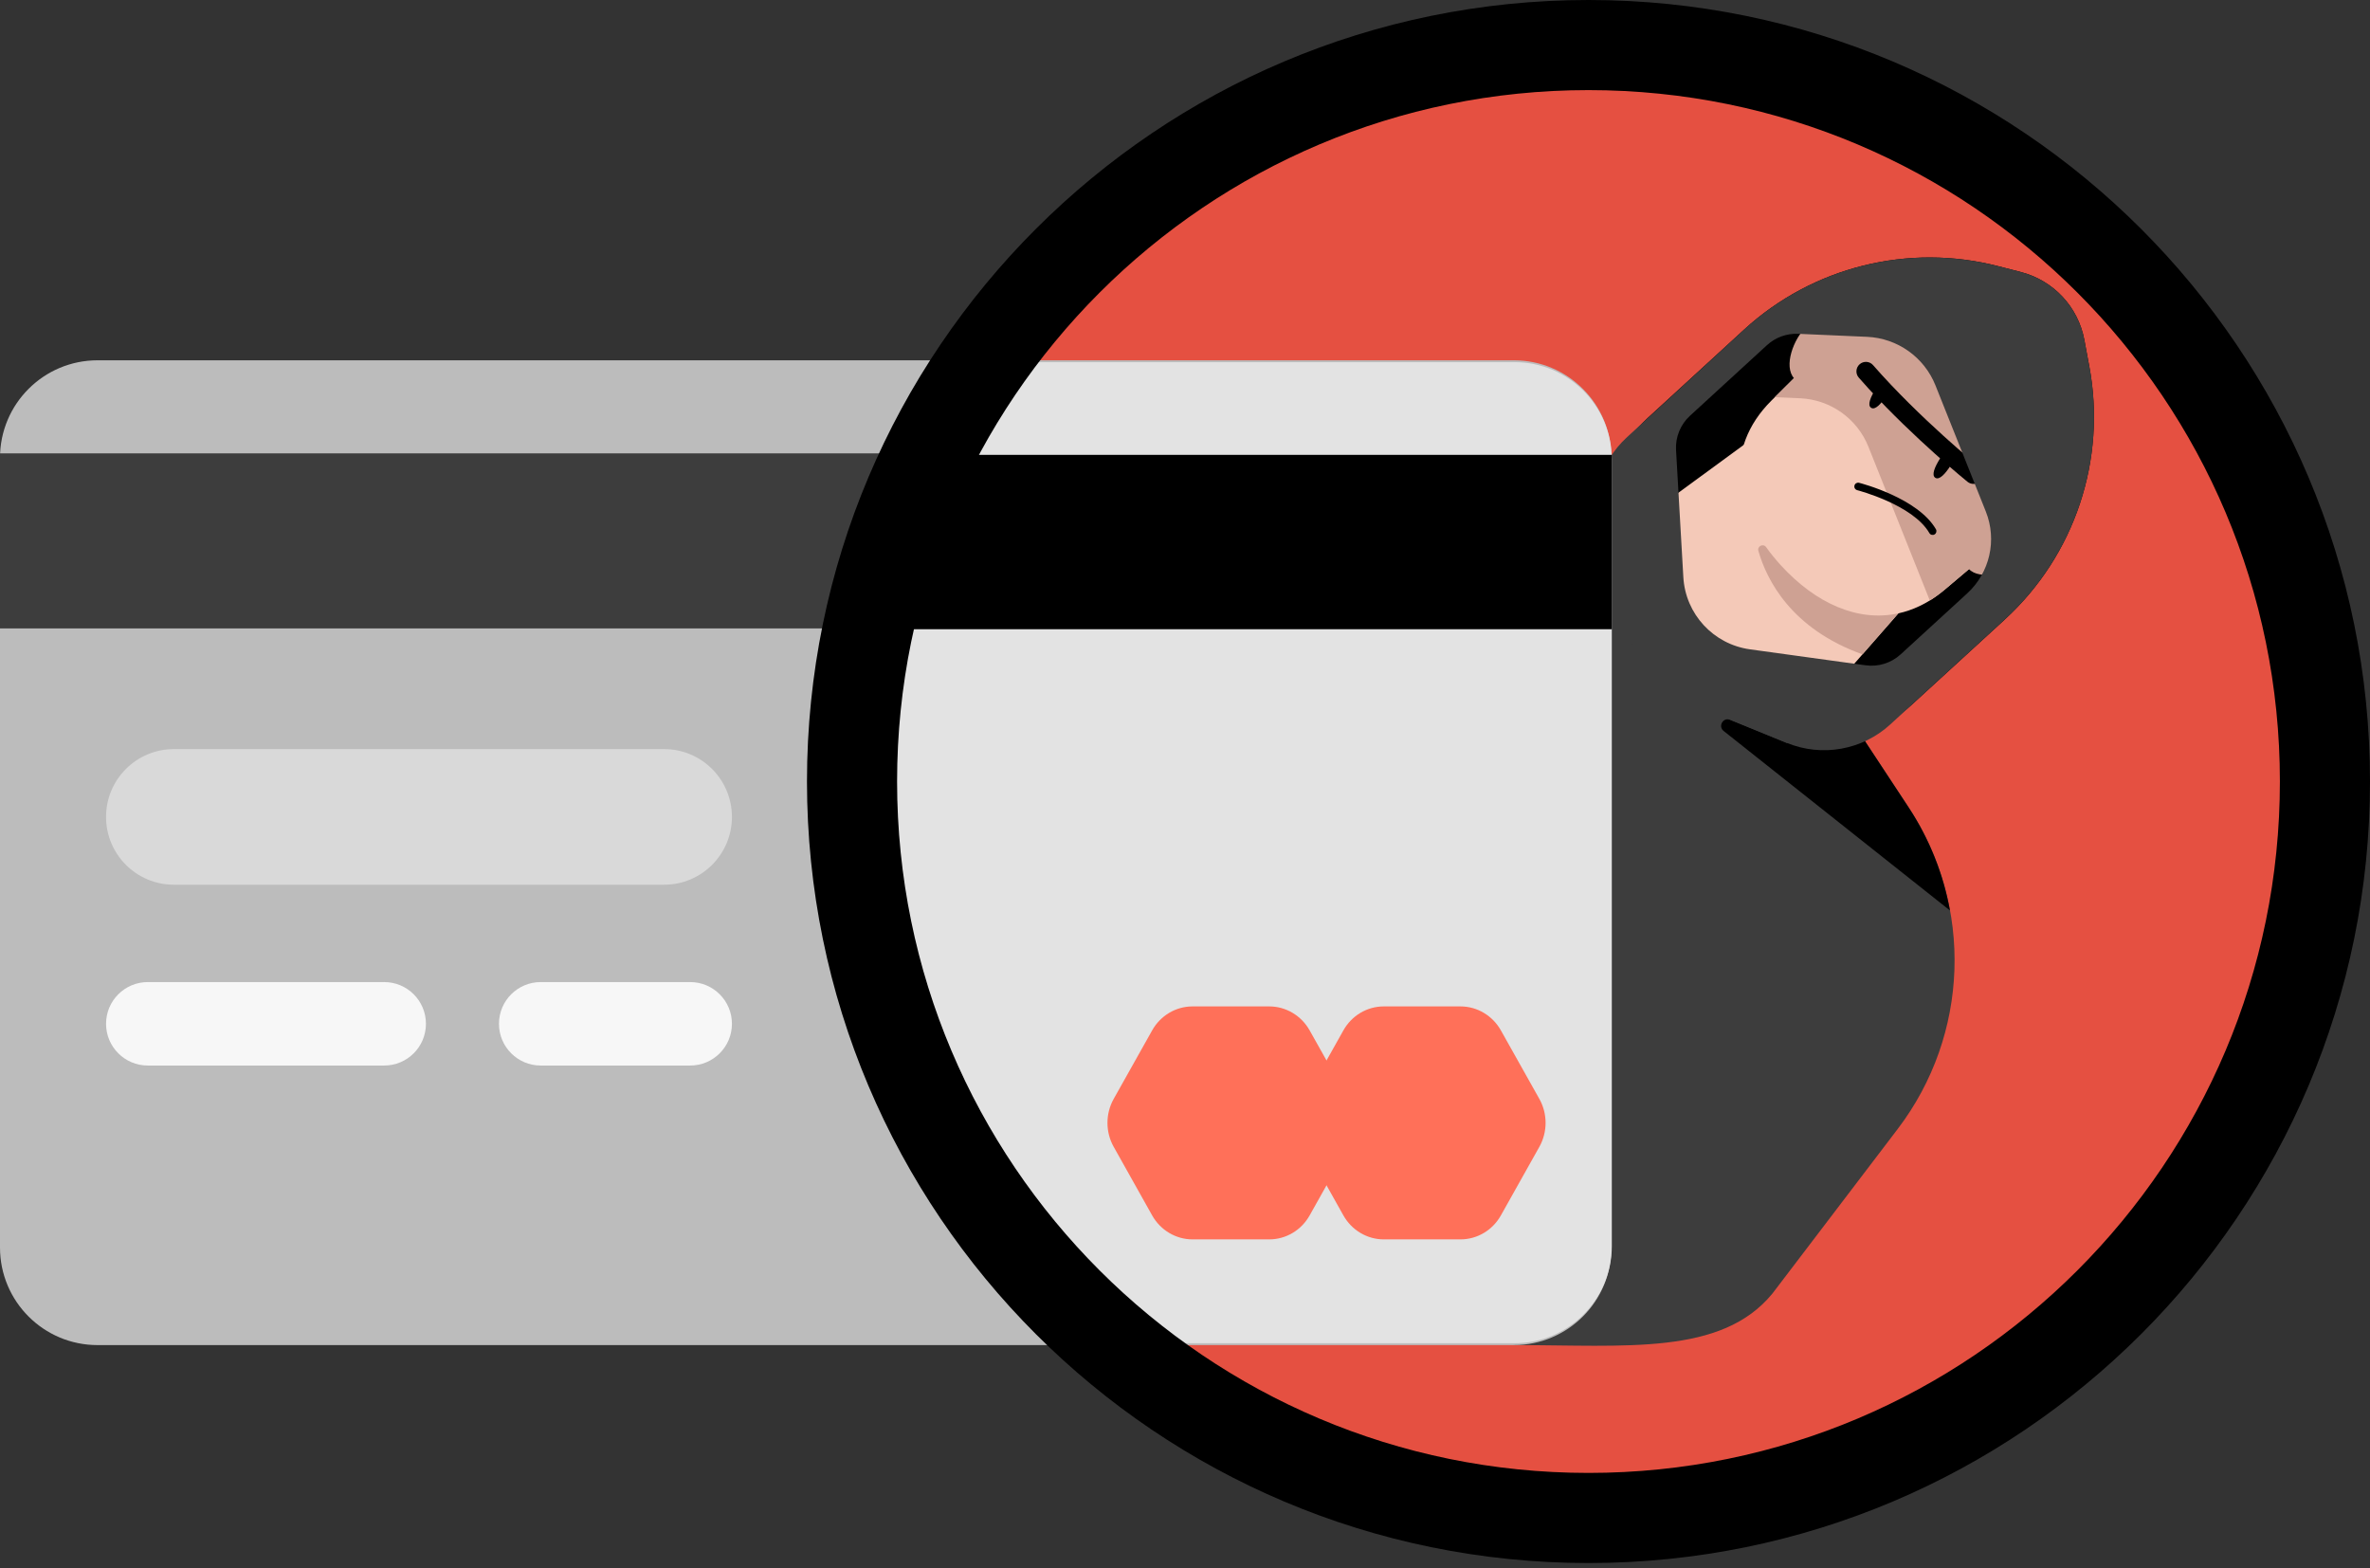 <svg width="263" height="174" viewBox="0 0 263 174" fill="none" xmlns="http://www.w3.org/2000/svg">
<rect x="0" y="0" width="263" height="174" fill="#333333" stroke="none"/>
<path d="M176.275 167.365C220.511 167.365 256.372 131.505 256.372 87.269C256.372 43.033 220.511 7.172 176.275 7.172C132.039 7.172 96.179 43.033 96.179 87.269C96.179 131.505 132.039 167.365 176.275 167.365Z" fill="#E55041"/>
<path d="M222.482 68.743L212.125 78.228C206.121 83.73 196.795 83.325 191.293 77.321L181.986 67.165C176.484 61.161 176.889 51.835 182.893 46.333L193.527 36.586C201.144 29.606 211.782 26.951 221.787 29.548L224.28 30.192C227.876 31.126 230.612 34.051 231.299 37.709L231.843 40.626C233.787 50.99 230.249 61.621 222.474 68.743H222.478H222.482Z" fill="black"/>
<path d="M196.637 84.085L176.341 61.941L202.367 42.876L217.89 59.811L196.637 84.082V84.085Z" fill="#F4C9B8"/>
<path d="M197.656 62.767C192.292 56.913 191.165 49.825 196.591 44.438L205.191 35.9C211.126 30.004 220.776 30.231 226.429 36.397C232.082 42.563 231.468 52.194 225.078 57.596L215.822 65.421C209.984 70.357 203.023 68.62 197.656 62.767Z" fill="#F4C9B8"/>
<path d="M225.53 57.195C225.379 57.33 225.229 57.465 225.071 57.596L224.523 58.059L215.818 65.421C215.27 65.884 214.714 66.29 214.151 66.637L207.344 49.586C206.094 46.449 203.123 44.342 199.747 44.195L196.953 44.072L205.184 35.899C205.357 35.73 205.531 35.564 205.708 35.398C211.678 30.019 220.934 30.409 226.421 36.393C231.908 42.378 231.488 51.727 225.526 57.191H225.53V57.195Z" fill="#CEA193"/>
<path d="M204.859 41.186C206.198 39.959 206.291 37.871 205.064 36.528C203.833 35.186 201.749 35.093 200.407 36.324C199.064 37.555 197.872 40.649 199.102 41.992C200.333 43.335 203.521 42.413 204.859 41.182V41.186Z" fill="#CEA193"/>
<path d="M224.233 62.319C225.572 61.092 225.665 59.005 224.434 57.662C223.203 56.319 221.12 56.23 219.777 57.457C218.434 58.688 217.242 61.783 218.473 63.126C219.703 64.468 222.891 63.546 224.233 62.319Z" fill="#CEA193"/>
<path d="M205.886 54.27C205.793 54.17 205.751 54.023 205.79 53.88C205.847 53.657 206.075 53.518 206.303 53.576C206.569 53.645 212.824 55.273 214.83 58.727C214.946 58.928 214.88 59.186 214.676 59.306C214.475 59.421 214.217 59.356 214.101 59.151C212.276 56.003 206.156 54.409 206.094 54.394C206.01 54.37 205.94 54.332 205.886 54.27Z" fill="black"/>
<path d="M216.497 51.604C215.868 52.595 215.208 53.305 214.761 53.02C214.317 52.734 214.68 51.839 215.309 50.844C215.938 49.852 217.13 50.612 216.497 51.6V51.604Z" fill="black"/>
<path d="M209.378 43.837C208.749 44.828 208.089 45.538 207.642 45.253C207.194 44.967 207.561 44.072 208.19 43.077C208.819 42.085 210.011 42.845 209.378 43.833V43.837Z" fill="black"/>
<path d="M207.383 43.15C207.005 42.737 206.635 42.324 206.268 41.903C205.886 41.467 205.932 40.8 206.368 40.418C206.804 40.036 207.476 40.078 207.854 40.518C213.024 46.433 219.596 51.774 219.661 51.828C220.113 52.194 220.182 52.854 219.816 53.309C219.449 53.761 218.785 53.83 218.334 53.464C218.272 53.413 212.453 48.687 207.383 43.15Z" fill="black"/>
<path d="M197.656 62.767C197.042 62.099 196.486 61.412 195.989 60.718C195.672 60.274 194.978 60.606 195.128 61.13C196.05 64.349 198.763 69.778 206.681 72.614L210.663 68.064C206.175 69.044 201.503 66.965 197.656 62.767Z" fill="#CEA193"/>
<path d="M167.995 149.265L114.268 77.784C108.442 71.425 109.788 61.347 117.073 56.736L134.541 46.345C145.619 39.345 161.875 38.207 172.154 46.337L183.487 55.308C183.487 55.308 181.646 64.708 187.99 71.63C194.337 78.552 203.86 77.537 203.86 77.537L211.813 89.607C219.021 100.546 218.531 114.846 210.597 125.272L196.668 143.569C191 150.438 180.477 149.265 168.002 149.265H167.995Z" fill="#3D3D3D"/>
<path d="M198.285 82.449L191.991 79.879C191.22 79.563 190.618 80.593 191.27 81.114L216.385 101.032C215.656 97.035 214.136 93.145 211.805 89.607L205.381 79.856L198.281 82.453L198.285 82.449Z" fill="black"/>
<path d="M231.847 40.626L231.302 37.709C230.616 34.055 227.884 31.13 224.284 30.193L221.787 29.548C211.778 26.952 201.148 29.602 193.527 36.587L180.547 48.517C177.441 51.361 176.256 55.744 177.502 59.769L181.014 71.094C181.978 74.204 184.282 76.719 187.295 77.947L198.288 82.442C202.19 84.035 206.662 83.237 209.768 80.389L222.482 68.736C230.253 61.613 233.799 50.983 231.85 40.619H231.847V40.626ZM186.802 64.063L185.991 49.945C185.91 48.51 186.477 47.109 187.539 46.136L196.085 38.3C197.023 37.439 198.265 36.992 199.535 37.042L207.183 37.377C210.555 37.524 213.53 39.635 214.78 42.768L220.371 56.771C221.629 59.931 220.811 63.546 218.303 65.846L210.918 72.614C209.864 73.579 208.433 74.026 207.02 73.826L194.202 72.058C190.143 71.499 187.041 68.15 186.802 64.059V64.063Z" fill="#3D3D3D"/>
<path d="M167.995 39.982H10.827C4.846 39.982 0 44.828 0 50.809V138.437C0 144.418 4.846 149.265 10.827 149.265H167.995C173.976 149.265 178.822 144.418 178.822 138.437V50.809C178.822 44.828 173.976 39.982 167.995 39.982Z" fill="#BCBCBC"/>
<path d="M178.822 50.311H0V69.735H178.818V50.311H178.822Z" fill="#3D3D3D"/>
<path d="M137.118 140.127C144.955 140.127 151.31 133.772 151.31 125.935C151.31 118.099 144.955 111.744 137.118 111.744C129.282 111.744 122.927 118.099 122.927 125.935C122.927 133.772 129.282 140.127 137.118 140.127Z" fill="#2E53BB"/>
<path d="M157.31 140.278C165.147 140.278 171.502 133.923 171.502 126.086C171.502 118.249 165.147 111.894 157.31 111.894C149.473 111.894 143.118 118.249 143.118 126.086C143.118 133.923 149.473 140.278 157.31 140.278Z" fill="#2E53BB"/>
<path d="M168.083 40.19H107.268C101.311 40.19 100.516 58.241 98.78 66.344L93.763 87.759L98.78 118.241C98.78 124.199 118.096 149.056 124.053 149.056H168.08C174.037 149.056 178.864 144.229 178.864 138.271V50.975C178.864 45.017 174.037 40.19 168.08 40.19H168.083Z" fill="#E3E3E3"/>
<path d="M178.868 50.477H103.024L96.272 69.828H178.864V50.477H178.868Z" fill="black"/>
<path d="M176.275 168.449C221.411 168.449 258 131.86 258 86.725C258 41.589 221.411 5 176.275 5C131.14 5 94.55 41.589 94.55 86.725C94.55 131.86 131.14 168.449 176.275 168.449Z" stroke="black" stroke-width="10" stroke-miterlimit="10"/>
<path d="M140.854 111.682H132.333C130.486 111.682 128.775 112.697 127.851 114.349L123.589 121.941C122.665 123.588 122.665 125.624 123.589 127.267L127.851 134.867C128.775 136.514 130.486 137.534 132.333 137.534H140.854C142.701 137.534 144.413 136.519 145.336 134.867L149.599 127.267C150.523 125.619 150.523 123.584 149.599 121.941L145.336 114.349C144.413 112.702 142.701 111.682 140.854 111.682Z" fill="#FF7059"/>
<path d="M162.076 111.682H153.555C151.708 111.682 149.997 112.697 149.073 114.349L144.811 121.941C143.887 123.588 143.887 125.624 144.811 127.267L149.073 134.867C149.997 136.514 151.708 137.534 153.555 137.534H162.076C163.923 137.534 165.635 136.519 166.558 134.867L170.821 127.267C171.745 125.619 171.745 123.584 170.821 121.941L166.558 114.349C165.635 112.702 163.923 111.682 162.076 111.682Z" fill="#FF7059"/>
<path d="M73.699 83.128H19.293C15.137 83.128 11.769 86.497 11.769 90.653C11.769 94.808 15.137 98.177 19.293 98.177H73.699C77.854 98.177 81.223 94.808 81.223 90.653C81.223 86.497 77.854 83.128 73.699 83.128Z" fill="#D9D9D9"/>
<path d="M42.637 108.981H16.399C13.842 108.981 11.769 111.054 11.769 113.611C11.769 116.168 13.842 118.242 16.399 118.242H42.637C45.194 118.242 47.267 116.168 47.267 113.611C47.267 111.054 45.194 108.981 42.637 108.981Z" fill="#F7F7F7"/>
<path d="M76.593 108.981H60.001C57.444 108.981 55.371 111.054 55.371 113.611C55.371 116.168 57.444 118.242 60.001 118.242H76.593C79.15 118.242 81.223 116.168 81.223 113.611C81.223 111.054 79.15 108.981 76.593 108.981Z" fill="#F7F7F7"/>
</svg>
